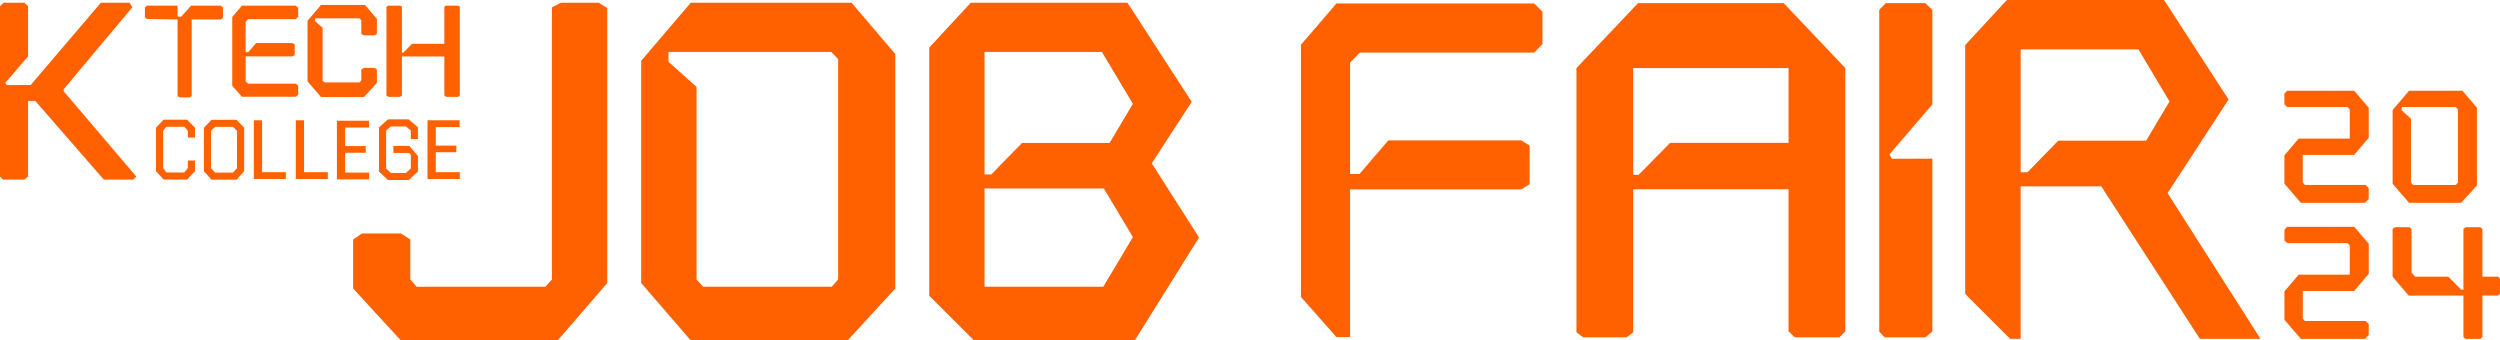 <svg width="984" height="134" viewBox="0 0 984 134" fill="none" xmlns="http://www.w3.org/2000/svg">
<g clip-path="url(#clip0_687_1784)">
<path d="M335.178 1.072H271.893L252.38 23.922V111.41L271.893 134H333.612L352.387 113.561V21.273L335.171 1.072H335.178ZM329.905 109.981L327.398 112.846H276.705L274.153 109.981V34.224L263.114 24.309V20.447H327.227L329.905 23.282V109.988V109.981ZM239.012 3.156V111.41L219.499 134H157.78L139.005 113.561V94.246L142.481 91.894H157.788L161.487 94.246V109.988L163.994 112.854H214.687L217.239 109.988V2.895L220.827 1.072H235.656L239.02 3.156H239.012ZM453.319 64.272L469.074 40.096L443.764 1.072H382.09L365.754 18.749V116.397L383.381 133.993H446.651L459.854 112.846L471.945 93.472L453.319 64.265V64.272ZM433.716 20.454L445.912 40.878L436.737 56.256H402.283C397.27 61.273 390.198 68.671 390.198 68.671H387.513V20.447H433.716V20.454ZM387.513 112.854V74.171H434.47L445.912 93.323L434.261 112.846H387.521L387.513 112.854ZM531.374 132.668H526.018L512.047 116.873V17.625L526.018 1.362H603.849L607.116 4.592V17.305L603.849 20.714H535.231L531.374 24.667V68.485H535.081L546.442 55.251H598.814L602.081 57.328V72.489L598.814 74.536H531.382V132.668H531.374ZM703.969 3.253L702.059 1.243H644.726L642.824 3.245L620.491 26.781V130.792L623.139 132.772H640.266L642.824 130.792V74.499H703.969V130.405L706.445 132.772H723.997L726.309 130.405V26.788L703.976 3.253H703.969ZM703.969 56.241H657.34L644.935 68.835H642.832V26.781H703.976V56.233L703.969 56.241ZM760.57 130.517L757.788 132.772H741.787L739.669 130.517V3.885L742.235 1.243H757.788L760.57 3.885V41.109L743.66 60.796L744.682 62.501L760.57 62.434V130.524V130.517ZM853.148 76.003L854.894 73.338L861.361 63.401L877.16 39.151L851.776 0H789.893L773.505 17.737V115.705L791.191 133.36H795.331V73.338H827.055L865.866 133.36H889.729L853.148 76.003ZM810.152 55.355C805.125 60.387 798.031 67.815 798.031 67.815H795.338V19.442H841.698L853.931 39.933L844.719 55.362H810.152V55.355Z" fill="#FF6100"/>
<path d="M932.336 42.426V54.231L932.053 54.559L926.57 60.982H906.37V71.849L906.452 71.946L907.213 72.802H931.143L932.329 74.038V78.258L930.897 79.821H905.617L900.634 74.052L899.142 72.326V61.124L899.262 60.982L904.744 54.559H924.87V43.089L923.982 42.151H918.932V42.136H900.224L900.179 42.091L899.142 41.072V36.836L900.224 35.705H918.828L918.939 35.839V35.712H926.623L932.09 42.136L932.329 42.419L932.336 42.426ZM932.098 95.682L926.63 89.259H918.947V89.385L918.835 89.259H900.231L899.15 90.39V94.626L900.187 95.645L900.231 95.69H918.939V95.705H923.989L924.877 96.643V108.113H904.752L899.269 114.536L899.15 114.677V125.879L900.642 127.606L905.624 133.375H930.904L932.336 131.812V127.591L931.15 126.356H907.221L906.46 125.5L906.378 125.403V114.536H926.578L932.06 108.113L932.344 107.785V95.98L932.105 95.697L932.098 95.682ZM974.914 42.419V73.04L968.686 79.821H948.21L941.735 72.326V43.297L948.21 35.712H969.208L974.922 42.411L974.914 42.419ZM967.455 43.089L966.567 42.151H945.293V43.431L948.956 46.721V71.857L949.799 72.809H966.62L967.448 71.857V43.089H967.455ZM983.343 108.902H977.078V90.093L976.22 89.43H970.498L969.611 90.093V113.903V114.037H968.745L963.688 108.902H950.56L949.18 107.279V90.093L948.322 89.43H942.601L941.72 90.093V108.909L947.352 115.511L948.068 116.352H969.611V132.705L970.469 133.375H976.19L977.07 132.705V116.352H983.336L984 115.496V109.787L983.336 108.902H983.343Z" fill="#FF6100"/>
<path d="M148.352 13.338V7.451L143.652 1.935H126.376L121.05 8.173V32.05L126.376 38.213H143.219L148.344 32.638V27.369L147.397 26.729H143.219L142.212 27.369V31.663L141.526 32.445H127.689L126.995 31.663V10.986L123.982 8.277V7.22H141.481L142.212 7.994V13.405L143.219 13.919H147.397L148.344 13.331L148.352 13.338ZM180.986 2.657V37.491L180.36 38.139H175.571L174.892 37.491V22.233H158.205V37.596L157.504 38.139H152.827L152.104 37.596V2.657L152.827 2.233H157.504L158.205 2.657V20.685H158.78L162.166 17.246H174.892V2.657L175.571 2.233H180.36L180.986 2.657ZM86.931 2.233L87.767 2.97V6.93L86.931 7.666H75.459V37.826L74.683 38.325H70.67L69.894 37.826V7.666L57.832 7.48L57.034 6.81V2.903L57.832 2.233H69.894V6.557H71.341L75.205 2.233H86.931ZM117.365 33.762V37.223L116.47 38.072H95.226L91.414 33.762V6.677L95.226 2.24H116.47L117.365 3.119V6.587L116.47 7.518H97.74L96.688 8.597V20.558H97.703L100.806 16.948H115.098L115.993 17.514V21.652L115.098 22.21H96.695V32.095L97.777 32.944H116.478L117.373 33.77L117.365 33.762ZM53.633 69.49L52.484 70.681H40.855L13.904 39.739H11.055V69.49L9.585 70.681H1.119L0 69.49V2.471L1.358 1.072H9.585L11.055 2.471V22.173L2.104 32.594L2.648 33.494L12.092 33.45L39.699 1.072H50.985L52.118 2.821L25.116 35.072L25.026 35.869L53.648 69.482L53.633 69.49ZM103.155 67.778V47.339H99.91V70.442H112.509V67.77H103.155V67.778ZM119.67 67.778V47.339H116.426V70.442H129.024V67.77H119.67V67.778ZM143.951 60.104V57.491H135.85V50.197H145.248V47.51H132.605V70.614H145.316V67.942H135.85V60.104H143.951ZM179.621 59.933V57.32H171.52V50.026H180.919V47.339H168.275V70.442H180.986V67.77H171.52V59.933H179.621ZM76.734 67.368V63.178H73.945V66.133L72.557 67.882H65.508L64.203 66.148V51.499L65.486 49.899H72.587L73.945 51.514V54.127H76.734V50.227L73.609 47.108H64.419L61.405 50.242V67.353L64.397 70.673H73.639L76.734 67.368ZM164.501 67.547V61.414L161.092 57.432H154.834V60.186H161.062L161.711 61.049V66.311L159.794 68.061H153.812L151.977 66.326V51.388L153.789 49.788H159.824L161.711 51.403V54.708H164.508V50.108L160.853 46.981H152.73L149.18 50.123V67.532L152.7 70.859H160.876L164.508 67.54L164.501 67.547ZM96.099 67.376V50.264L93.078 47.153H83.276L80.263 50.286V67.398L83.254 70.718H93.115L96.099 67.376ZM83.052 66.192V51.544L84.671 49.944H91.72L93.302 51.529V66.177L91.72 67.927H84.671L83.052 66.192Z" fill="#FF6100"/>
</g>
<defs>
<clipPath id="clip0_687_1784">
<rect width="984" height="134" fill="white"/>
</clipPath>
</defs>
</svg>

